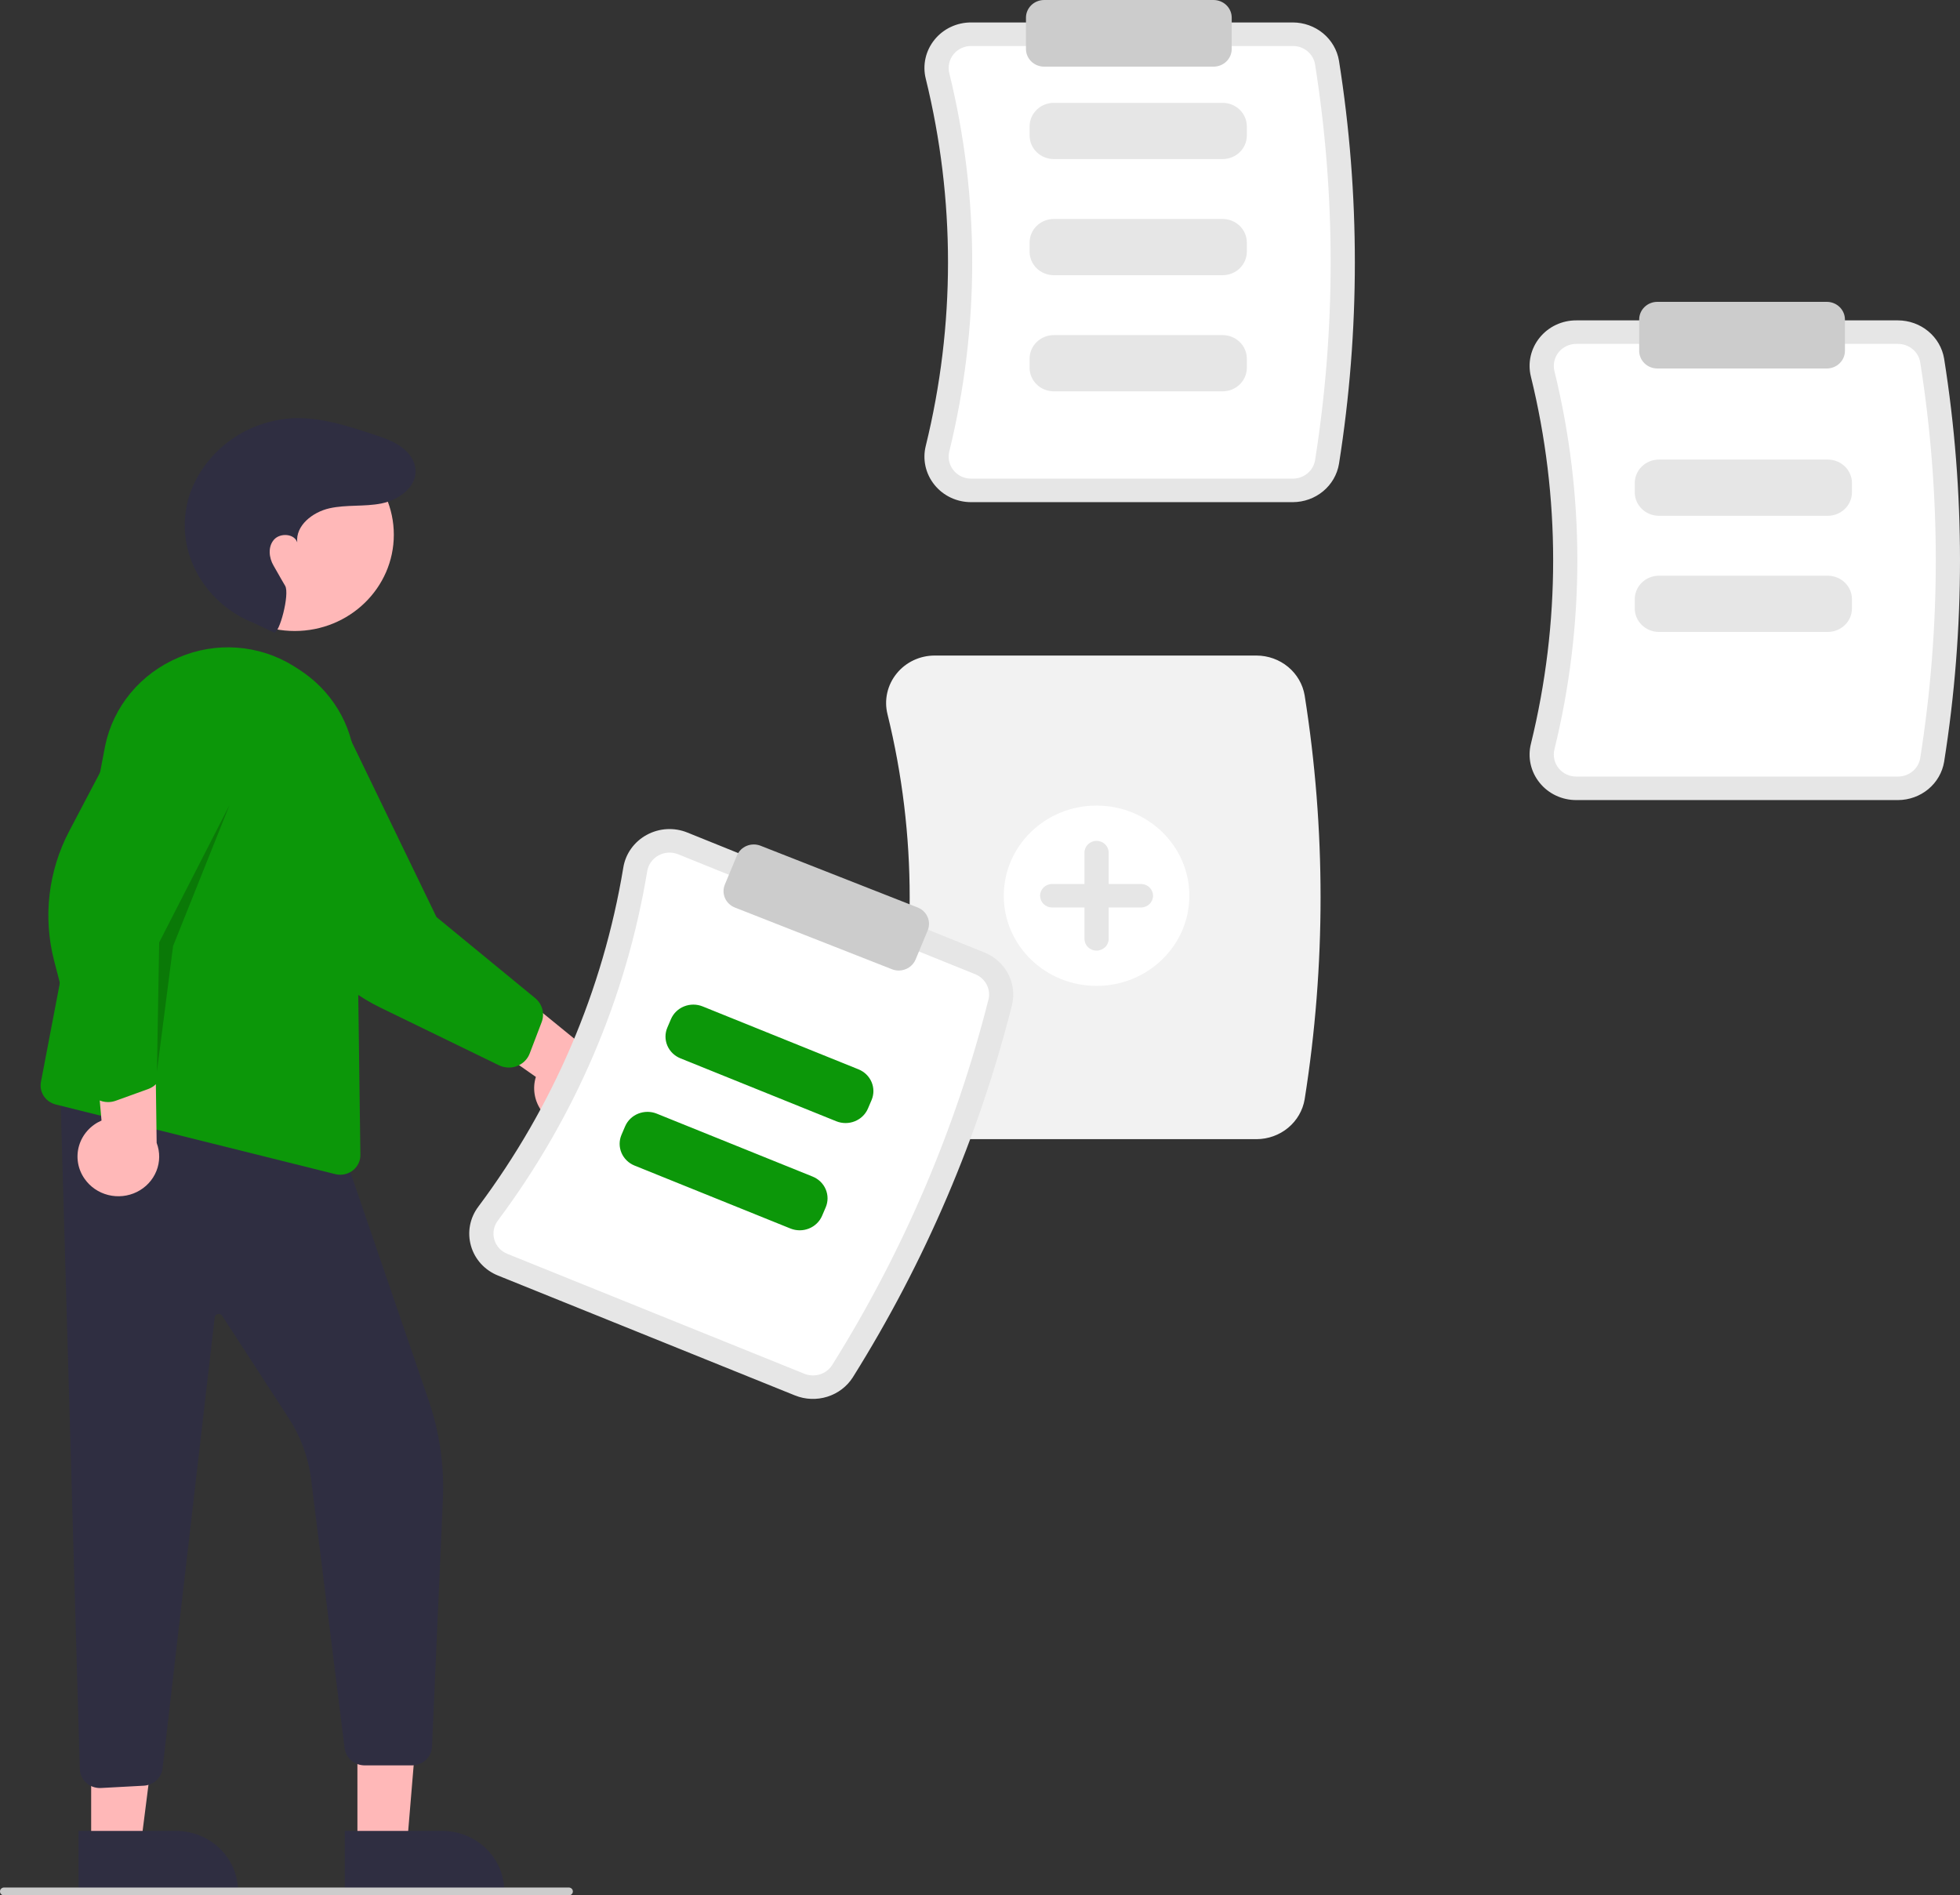 <svg width="424" height="410" viewBox="0 0 424 410" fill="none" xmlns="http://www.w3.org/2000/svg">
<rect x="0" y="0" width="424" height="410" fill="#333333" stroke="none"/>
<g clip-path="url(#clip0_1_179)">
<path d="M279.673 108.624H210.08C208.557 108.629 207.052 108.296 205.681 107.65C204.31 107.005 203.109 106.064 202.168 104.899C201.211 103.723 200.542 102.351 200.213 100.886C199.884 99.421 199.903 97.903 200.269 96.446C206.683 70.343 206.683 43.139 200.269 17.035C199.903 15.579 199.884 14.06 200.213 12.596C200.542 11.131 201.211 9.759 202.168 8.583C203.109 7.418 204.31 6.477 205.681 5.832C207.052 5.186 208.557 4.853 210.08 4.857H279.673C282.076 4.864 284.398 5.699 286.226 7.214C288.054 8.729 289.27 10.826 289.656 13.13C294.236 42.034 294.236 71.448 289.656 100.352C289.27 102.656 288.054 104.753 286.226 106.268C284.398 107.783 282.076 108.618 279.673 108.624Z" fill="#E6E6E6"/>
<path d="M210.081 9.945C209.349 9.943 208.626 10.103 207.968 10.413C207.309 10.722 206.732 11.174 206.28 11.733C205.815 12.306 205.491 12.975 205.331 13.688C205.172 14.401 205.182 15.14 205.361 15.849C211.967 42.732 211.967 70.749 205.361 97.633C205.182 98.342 205.172 99.081 205.331 99.794C205.49 100.507 205.815 101.175 206.28 101.748L206.281 101.748C206.732 102.308 207.309 102.759 207.968 103.069C208.626 103.379 209.349 103.539 210.081 103.537H279.673C280.827 103.537 281.944 103.139 282.824 102.415C283.705 101.69 284.292 100.685 284.481 99.579C288.98 71.188 288.98 42.294 284.481 13.903C284.292 12.797 283.705 11.792 282.824 11.067C281.944 10.342 280.827 9.945 279.673 9.945L210.081 9.945Z" fill="white"/>
<path d="M264.486 34.41H227.967C226.578 34.409 225.247 33.872 224.266 32.918C223.284 31.965 222.732 30.671 222.73 29.323V27.334C222.732 25.985 223.284 24.692 224.266 23.738C225.247 22.785 226.578 22.248 227.967 22.247H264.486C265.874 22.248 267.205 22.785 268.187 23.738C269.168 24.692 269.721 25.985 269.722 27.334V29.323C269.721 30.671 269.168 31.965 268.187 32.918C267.205 33.872 265.874 34.409 264.486 34.41Z" fill="#E6E6E6"/>
<path d="M264.486 59.532H227.967C226.578 59.531 225.247 58.994 224.266 58.041C223.284 57.087 222.732 55.793 222.73 54.445V52.456C222.732 51.108 223.284 49.814 224.266 48.86C225.247 47.907 226.578 47.37 227.967 47.369H264.486C265.874 47.37 267.205 47.907 268.187 48.86C269.168 49.814 269.721 51.108 269.722 52.456V54.445C269.721 55.793 269.168 57.087 268.187 58.041C267.205 58.994 265.874 59.531 264.486 59.532Z" fill="#E6E6E6"/>
<path d="M264.486 84.654H227.967C226.578 84.653 225.247 84.116 224.266 83.162C223.284 82.209 222.732 80.915 222.73 79.567V77.578C222.732 76.23 223.284 74.936 224.266 73.983C225.247 73.029 226.578 72.492 227.967 72.491H264.486C265.874 72.492 267.205 73.029 268.187 73.983C269.168 74.936 269.721 76.23 269.722 77.578V79.567C269.721 80.915 269.168 82.209 268.187 83.162C267.205 84.116 265.874 84.653 264.486 84.654Z" fill="#E6E6E6"/>
<path d="M410.582 173.071H340.99C339.466 173.075 337.961 172.742 336.59 172.096C335.219 171.451 334.018 170.51 333.078 169.345C332.12 168.169 331.451 166.797 331.122 165.332C330.793 163.868 330.812 162.349 331.178 160.893C337.592 134.789 337.592 107.585 331.178 81.481C330.812 80.025 330.793 78.507 331.122 77.042C331.451 75.578 332.12 74.205 333.077 73.029C334.018 71.865 335.219 70.924 336.59 70.278C337.961 69.632 339.466 69.299 340.99 69.304H410.582C412.985 69.311 415.307 70.146 417.135 71.661C418.963 73.175 420.179 75.272 420.565 77.576C425.145 106.48 425.145 135.895 420.565 164.798C420.179 167.103 418.963 169.199 417.135 170.714C415.307 172.229 412.985 173.064 410.582 173.071Z" fill="#E6E6E6"/>
<path d="M340.989 74.392C340.257 74.39 339.535 74.549 338.876 74.859C338.218 75.169 337.64 75.621 337.189 76.18C336.723 76.753 336.399 77.421 336.239 78.135C336.08 78.848 336.09 79.587 336.269 80.296C342.875 107.179 342.875 135.196 336.269 162.08C336.09 162.788 336.08 163.527 336.239 164.24C336.399 164.953 336.723 165.622 337.188 166.195L337.189 166.195C337.641 166.754 338.218 167.206 338.876 167.516C339.535 167.826 340.257 167.986 340.989 167.983H410.581C411.735 167.984 412.852 167.586 413.732 166.861C414.613 166.137 415.2 165.132 415.389 164.026C419.888 135.634 419.888 106.741 415.389 78.35C415.2 77.244 414.613 76.239 413.732 75.514C412.852 74.789 411.735 74.392 410.581 74.392L340.989 74.392Z" fill="white"/>
<path d="M271.818 246.422H202.226C200.636 246.426 199.067 246.079 197.636 245.405C196.206 244.731 194.952 243.75 193.971 242.535C192.973 241.309 192.276 239.877 191.932 238.35C191.589 236.823 191.609 235.239 191.99 233.721C198.388 207.682 198.388 180.546 191.99 154.507C191.609 152.989 191.589 151.405 191.932 149.878C192.275 148.351 192.973 146.92 193.971 145.694C194.952 144.479 196.206 143.497 197.636 142.823C199.067 142.15 200.636 141.802 202.226 141.807H271.818C274.325 141.814 276.748 142.686 278.655 144.266C280.562 145.847 281.83 148.034 282.233 150.438C286.82 179.385 286.82 208.843 282.233 237.79C281.83 240.194 280.562 242.381 278.655 243.962C276.748 245.543 274.325 246.414 271.818 246.422Z" fill="#F2F2F2"/>
<path d="M395.395 111.577H358.876C357.488 111.575 356.157 111.039 355.175 110.085C354.193 109.131 353.641 107.838 353.64 106.489V104.501C353.641 103.152 354.193 101.859 355.175 100.905C356.157 99.951 357.488 99.415 358.876 99.413H395.395C396.783 99.415 398.114 99.951 399.096 100.905C400.078 101.859 400.63 103.152 400.631 104.501V106.489C400.63 107.838 400.078 109.131 399.096 110.085C398.114 111.039 396.783 111.575 395.395 111.577Z" fill="#E6E6E6"/>
<path d="M395.395 136.699H358.876C357.488 136.697 356.157 136.161 355.175 135.207C354.193 134.253 353.641 132.96 353.64 131.611V129.623C353.641 128.274 354.193 126.981 355.175 126.027C356.157 125.073 357.488 124.537 358.876 124.535H395.395C396.783 124.537 398.114 125.073 399.096 126.027C400.078 126.981 400.63 128.274 400.631 129.623V131.611C400.63 132.96 400.078 134.253 399.096 135.207C398.114 136.161 396.783 136.697 395.395 136.699Z" fill="#E6E6E6"/>
<path d="M237.216 213.268C248.302 213.268 257.289 204.536 257.289 193.764C257.289 182.993 248.302 174.261 237.216 174.261C226.13 174.261 217.144 182.993 217.144 193.764C217.144 204.536 226.13 213.268 237.216 213.268Z" fill="white"/>
<path d="M246.816 191.22H239.834V184.437C239.834 183.762 239.559 183.115 239.068 182.638C238.577 182.161 237.911 181.893 237.216 181.893C236.522 181.893 235.856 182.161 235.365 182.638C234.874 183.115 234.598 183.762 234.598 184.437V191.22H227.616C226.922 191.22 226.256 191.488 225.765 191.966C225.274 192.443 224.998 193.09 224.998 193.764C224.998 194.439 225.274 195.086 225.765 195.563C226.256 196.04 226.922 196.308 227.616 196.308H234.598V203.092C234.598 203.767 234.874 204.414 235.365 204.891C235.856 205.368 236.522 205.636 237.216 205.636C237.911 205.636 238.577 205.368 239.068 204.891C239.559 204.414 239.834 203.767 239.834 203.092V196.308H246.816C247.511 196.308 248.177 196.04 248.668 195.563C249.159 195.086 249.434 194.439 249.434 193.764C249.434 193.09 249.159 192.443 248.668 191.966C248.177 191.488 247.511 191.22 246.816 191.22Z" fill="#E6E6E6"/>
<path d="M262.526 14.416H225.872C224.83 14.415 223.832 14.012 223.096 13.297C222.36 12.581 221.946 11.611 221.944 10.6V3.816C221.946 2.804 222.36 1.834 223.096 1.119C223.832 0.404 224.83 0.001 225.872 0H262.526C263.567 0.001 264.566 0.404 265.302 1.119C266.038 1.834 266.452 2.804 266.453 3.816V10.6C266.452 11.611 266.038 12.581 265.302 13.297C264.566 14.012 263.567 14.415 262.526 14.416Z" fill="#CCCCCC"/>
<path d="M395.18 79.711H358.526C357.485 79.71 356.486 79.307 355.75 78.592C355.014 77.876 354.6 76.906 354.599 75.895V69.111C354.6 68.099 355.014 67.129 355.75 66.414C356.486 65.698 357.485 65.296 358.526 65.295H395.18C396.222 65.296 397.22 65.698 397.956 66.414C398.692 67.129 399.107 68.099 399.108 69.111V75.895C399.107 76.906 398.692 77.876 397.956 78.592C397.22 79.307 396.222 79.71 395.18 79.711Z" fill="#CCCCCC"/>
<path d="M77.32 399.452H88.02L91.365 359.353H77.318L77.32 399.452Z" fill="#FFB8B8"/>
<path d="M74.591 396.058L95.662 396.057H95.663C97.426 396.057 99.172 396.395 100.801 397.05C102.431 397.706 103.911 398.667 105.158 399.878C106.405 401.09 107.394 402.528 108.069 404.111C108.743 405.694 109.091 407.391 109.091 409.104V409.528L74.591 409.53L74.591 396.058Z" fill="#2F2E41"/>
<path d="M19.721 399.452H30.42L35.511 359.353H19.719L19.721 399.452Z" fill="#FFB8B8"/>
<path d="M16.991 396.058L38.062 396.057H38.063C39.826 396.057 41.573 396.395 43.202 397.05C44.831 397.706 46.311 398.667 47.558 399.878C48.805 401.09 49.794 402.528 50.469 404.111C51.144 405.694 51.491 407.391 51.491 409.104V409.528L16.992 409.53L16.991 396.058Z" fill="#2F2E41"/>
<path d="M21.618 386.785C20.527 386.784 19.475 386.385 18.673 385.667C18.242 385.285 17.895 384.822 17.652 384.307C17.41 383.791 17.278 383.234 17.263 382.667L12.972 233.241L73.898 248.04L92.696 302.835C95.12 309.884 96.169 317.311 95.79 324.734L93.456 377.848C93.403 378.937 92.92 379.963 92.108 380.714C91.297 381.466 90.218 381.885 89.097 381.884H78.878C77.824 381.88 76.806 381.506 76.011 380.832C75.217 380.157 74.7 379.227 74.554 378.212L67.25 319.581C66.612 315.008 64.966 310.621 62.423 306.723L48.049 284.61C47.953 284.463 47.812 284.348 47.647 284.281C47.48 284.213 47.297 284.198 47.121 284.236C46.946 284.274 46.787 284.364 46.666 284.493C46.545 284.622 46.468 284.785 46.446 284.958L35.166 382.551C35.045 383.541 34.568 384.458 33.82 385.14C33.072 385.822 32.1 386.225 31.076 386.279L21.866 386.777C21.784 386.782 21.701 386.785 21.618 386.785Z" fill="#2F2E41"/>
<path d="M63.759 136.497C75.597 136.497 85.194 127.173 85.194 115.67C85.194 104.167 75.597 94.843 63.759 94.843C51.921 94.843 42.324 104.167 42.324 115.67C42.324 127.173 51.921 136.497 63.759 136.497Z" fill="#FFB8B8"/>
<path d="M73.606 254.117C73.237 254.117 72.87 254.071 72.513 253.982H72.512L12.063 238.922C10.983 238.653 10.049 237.992 9.454 237.075C8.86 236.158 8.649 235.054 8.867 233.991L22.749 161.326C23.614 157.126 25.515 153.192 28.29 149.863C31.064 146.534 34.628 143.909 38.676 142.213C42.621 140.517 46.935 139.79 51.237 140.097C55.539 140.404 59.697 141.735 63.344 143.973C64.191 144.486 65.043 145.045 65.878 145.636C69.237 148.043 71.976 151.174 73.881 154.783C75.785 158.392 76.804 162.381 76.856 166.436L77.959 249.817C77.967 250.378 77.86 250.935 77.645 251.455C77.429 251.975 77.11 252.449 76.705 252.849C76.301 253.249 75.818 253.567 75.286 253.784C74.754 254.002 74.183 254.115 73.606 254.117Z" fill="#0C9709"/>
<path d="M18.283 254.972C17.562 253.941 17.082 252.769 16.878 251.538C16.673 250.307 16.749 249.048 17.1 247.849C17.45 246.65 18.067 245.54 18.907 244.597C19.747 243.655 20.789 242.903 21.961 242.394L19.272 212.205L33.52 219.708L33.889 247.226C34.638 249.195 34.618 251.362 33.832 253.317C33.047 255.272 31.55 256.879 29.627 257.834C27.703 258.789 25.486 259.025 23.395 258.497C21.304 257.97 19.485 256.715 18.283 254.972H18.283Z" fill="#FFB8B8"/>
<path d="M23.374 238.401C22.972 238.401 22.571 238.351 22.182 238.255C21.344 238.047 20.58 237.623 19.97 237.028C19.359 236.433 18.926 235.689 18.715 234.874L11.713 207.837C9.266 198.394 10.433 188.409 14.996 179.74L29.665 151.856C30.593 148.518 32.833 145.667 35.904 143.919C38.974 142.172 42.629 141.666 46.08 142.513C47.8 142.935 49.416 143.684 50.835 144.718C52.255 145.751 53.449 147.049 54.349 148.534C55.267 150.041 55.867 151.71 56.115 153.444C56.363 155.178 56.253 156.943 55.792 158.636L34.91 204.008L35.158 231.174C35.164 232.132 34.868 233.069 34.308 233.859C33.749 234.648 32.953 235.251 32.03 235.587L25.041 238.109C24.508 238.302 23.943 238.401 23.374 238.401Z" fill="#0C9709"/>
<path d="M123.332 243.867C122.057 243.726 120.83 243.314 119.736 242.662C118.643 242.01 117.71 241.132 117.003 240.092C116.297 239.052 115.833 237.873 115.646 236.64C115.459 235.407 115.552 234.148 115.92 232.954L90.616 215.24L105.764 209.642L127.47 227.322C129.494 228.054 131.171 229.483 132.184 231.337C133.197 233.191 133.474 235.341 132.964 237.38C132.454 239.42 131.192 241.207 129.416 242.402C127.641 243.598 125.476 244.119 123.332 243.867H123.332Z" fill="#FFB8B8"/>
<path d="M110.086 230.932C109.34 230.931 108.604 230.762 107.936 230.439L82.279 217.959C73.317 213.6 66.29 206.228 62.502 197.212L50.322 168.219C48.323 165.358 47.561 161.849 48.2 158.447C48.84 155.046 50.83 152.024 53.741 150.035C55.195 149.041 56.839 148.339 58.575 147.969C60.312 147.598 62.107 147.568 63.856 147.878C65.625 148.187 67.314 148.835 68.824 149.783C70.335 150.73 71.636 151.96 72.654 153.4L94.424 198.377L115.776 215.916C116.528 216.536 117.065 217.366 117.316 218.293C117.567 219.219 117.519 220.199 117.178 221.098L114.586 227.889C114.248 228.78 113.637 229.548 112.835 230.091C112.029 230.638 111.069 230.932 110.086 230.932Z" fill="#0C9709"/>
<path d="M59.258 136.816C60.397 137.301 62.729 128.483 61.684 126.719C60.131 124.097 60.222 124.116 59.191 122.38C58.16 120.645 57.929 118.27 59.265 116.743C60.6 115.216 63.691 115.419 64.301 117.333C63.908 113.697 67.61 110.774 71.276 109.953C74.943 109.132 78.81 109.642 82.497 108.911C86.775 108.063 91.227 104.578 89.52 100.006C89.227 99.245 88.788 98.545 88.227 97.942C86.255 95.788 83.496 94.868 80.798 93.978C75.187 92.127 69.422 90.253 63.499 90.458C58.619 90.706 53.92 92.33 49.976 95.133C46.031 97.936 43.014 101.795 41.291 106.238C40.883 107.35 40.567 108.491 40.346 109.651C38.313 120.272 44.66 130.748 54.969 134.792L59.258 136.816Z" fill="#2F2E41"/>
<path opacity="0.2" d="M33.949 231.79L34.435 203.867L49.658 174.127L37.44 204.655L33.949 231.79Z" fill="black"/>
<path d="M171.995 301.867L107.729 275.923C106.32 275.359 105.062 274.49 104.051 273.383C103.04 272.276 102.302 270.959 101.894 269.533C101.474 268.09 101.398 266.573 101.672 265.098C101.947 263.623 102.564 262.228 103.477 261.019C119.708 239.305 130.45 214.183 134.835 187.686C135.072 186.204 135.654 184.795 136.536 183.565C137.419 182.336 138.578 181.317 139.926 180.589C141.255 179.864 142.736 179.442 144.257 179.357C145.778 179.272 147.299 179.526 148.704 180.098L212.97 206.042C215.187 206.944 217.001 208.581 218.091 210.662C219.181 212.742 219.476 215.131 218.923 217.403C211.739 245.802 200.124 272.966 184.481 297.95C183.214 299.934 181.264 301.417 178.977 302.134C176.691 302.851 174.216 302.757 171.995 301.867Z" fill="#E6E6E6"/>
<path d="M146.695 184.796C146.02 184.521 145.29 184.399 144.56 184.44C143.829 184.48 143.118 184.682 142.48 185.03C141.824 185.386 141.26 185.882 140.831 186.481C140.402 187.081 140.12 187.767 140.005 188.488C135.49 215.777 124.427 241.649 107.711 264.013C107.266 264.601 106.964 265.279 106.83 265.997C106.695 266.715 106.731 267.453 106.935 268.155L106.935 268.156C107.131 268.841 107.486 269.473 107.971 270.005C108.457 270.537 109.061 270.954 109.738 271.224L174.004 297.169C175.069 297.599 176.258 297.648 177.357 297.307C178.456 296.966 179.395 296.257 180.006 295.306C195.372 270.765 206.781 244.083 213.838 216.187C214.1 215.096 213.955 213.949 213.428 212.951C212.901 211.954 212.027 211.17 210.961 210.74L146.695 184.796Z" fill="white"/>
<path d="M180.913 242.55L147.189 228.935C145.908 228.416 144.891 227.425 144.361 226.178C143.831 224.931 143.832 223.531 144.363 222.285L145.148 220.449C145.682 219.204 146.703 218.215 147.986 217.701C149.269 217.186 150.71 217.186 151.992 217.703L185.717 231.317C186.998 231.836 188.015 232.828 188.545 234.075C189.075 235.321 189.074 236.721 188.543 237.968L187.758 239.804C187.224 241.049 186.203 242.037 184.92 242.552C183.637 243.067 182.196 243.066 180.913 242.55Z" fill="#0C9709"/>
<path d="M170.994 265.75L137.269 252.135C135.988 251.616 134.971 250.624 134.441 249.378C133.911 248.131 133.912 246.731 134.443 245.485L135.228 243.649C135.762 242.404 136.783 241.415 138.066 240.9C139.349 240.385 140.79 240.386 142.072 240.902L175.797 254.517C177.078 255.036 178.095 256.027 178.625 257.274C179.155 258.521 179.154 259.921 178.623 261.167L177.838 263.003C177.304 264.248 176.283 265.237 175 265.752C173.717 266.267 172.276 266.266 170.994 265.75Z" fill="#0C9709"/>
<path d="M194.427 209.945C193.922 209.945 193.422 209.85 192.955 209.665L158.972 196.315C158.008 195.935 157.237 195.199 156.831 194.267C156.424 193.336 156.414 192.286 156.803 191.348L159.421 185.058C159.811 184.12 160.569 183.371 161.528 182.976C162.487 182.581 163.568 182.572 164.534 182.951L198.516 196.301C199.481 196.681 200.251 197.417 200.657 198.349C201.064 199.28 201.074 200.33 200.685 201.268L198.068 207.558C197.774 208.262 197.27 208.866 196.622 209.291C195.974 209.716 195.209 209.944 194.427 209.945Z" fill="#CCCCCC"/>
<path d="M123.054 410H0.873C0.641 410 0.419 409.911 0.256 409.752C0.092 409.593 0 409.377 0 409.152C0 408.927 0.092 408.712 0.256 408.553C0.419 408.394 0.641 408.304 0.873 408.304H123.054C123.286 408.304 123.508 408.394 123.672 408.553C123.835 408.712 123.927 408.927 123.927 409.152C123.927 409.377 123.835 409.593 123.672 409.752C123.508 409.911 123.286 410 123.054 410Z" fill="#CCCCCC"/>
</g>
<defs>
<clipPath id="clip0_1_179">
<rect width="424" height="410" fill="white"/>
</clipPath>
</defs>
</svg>
